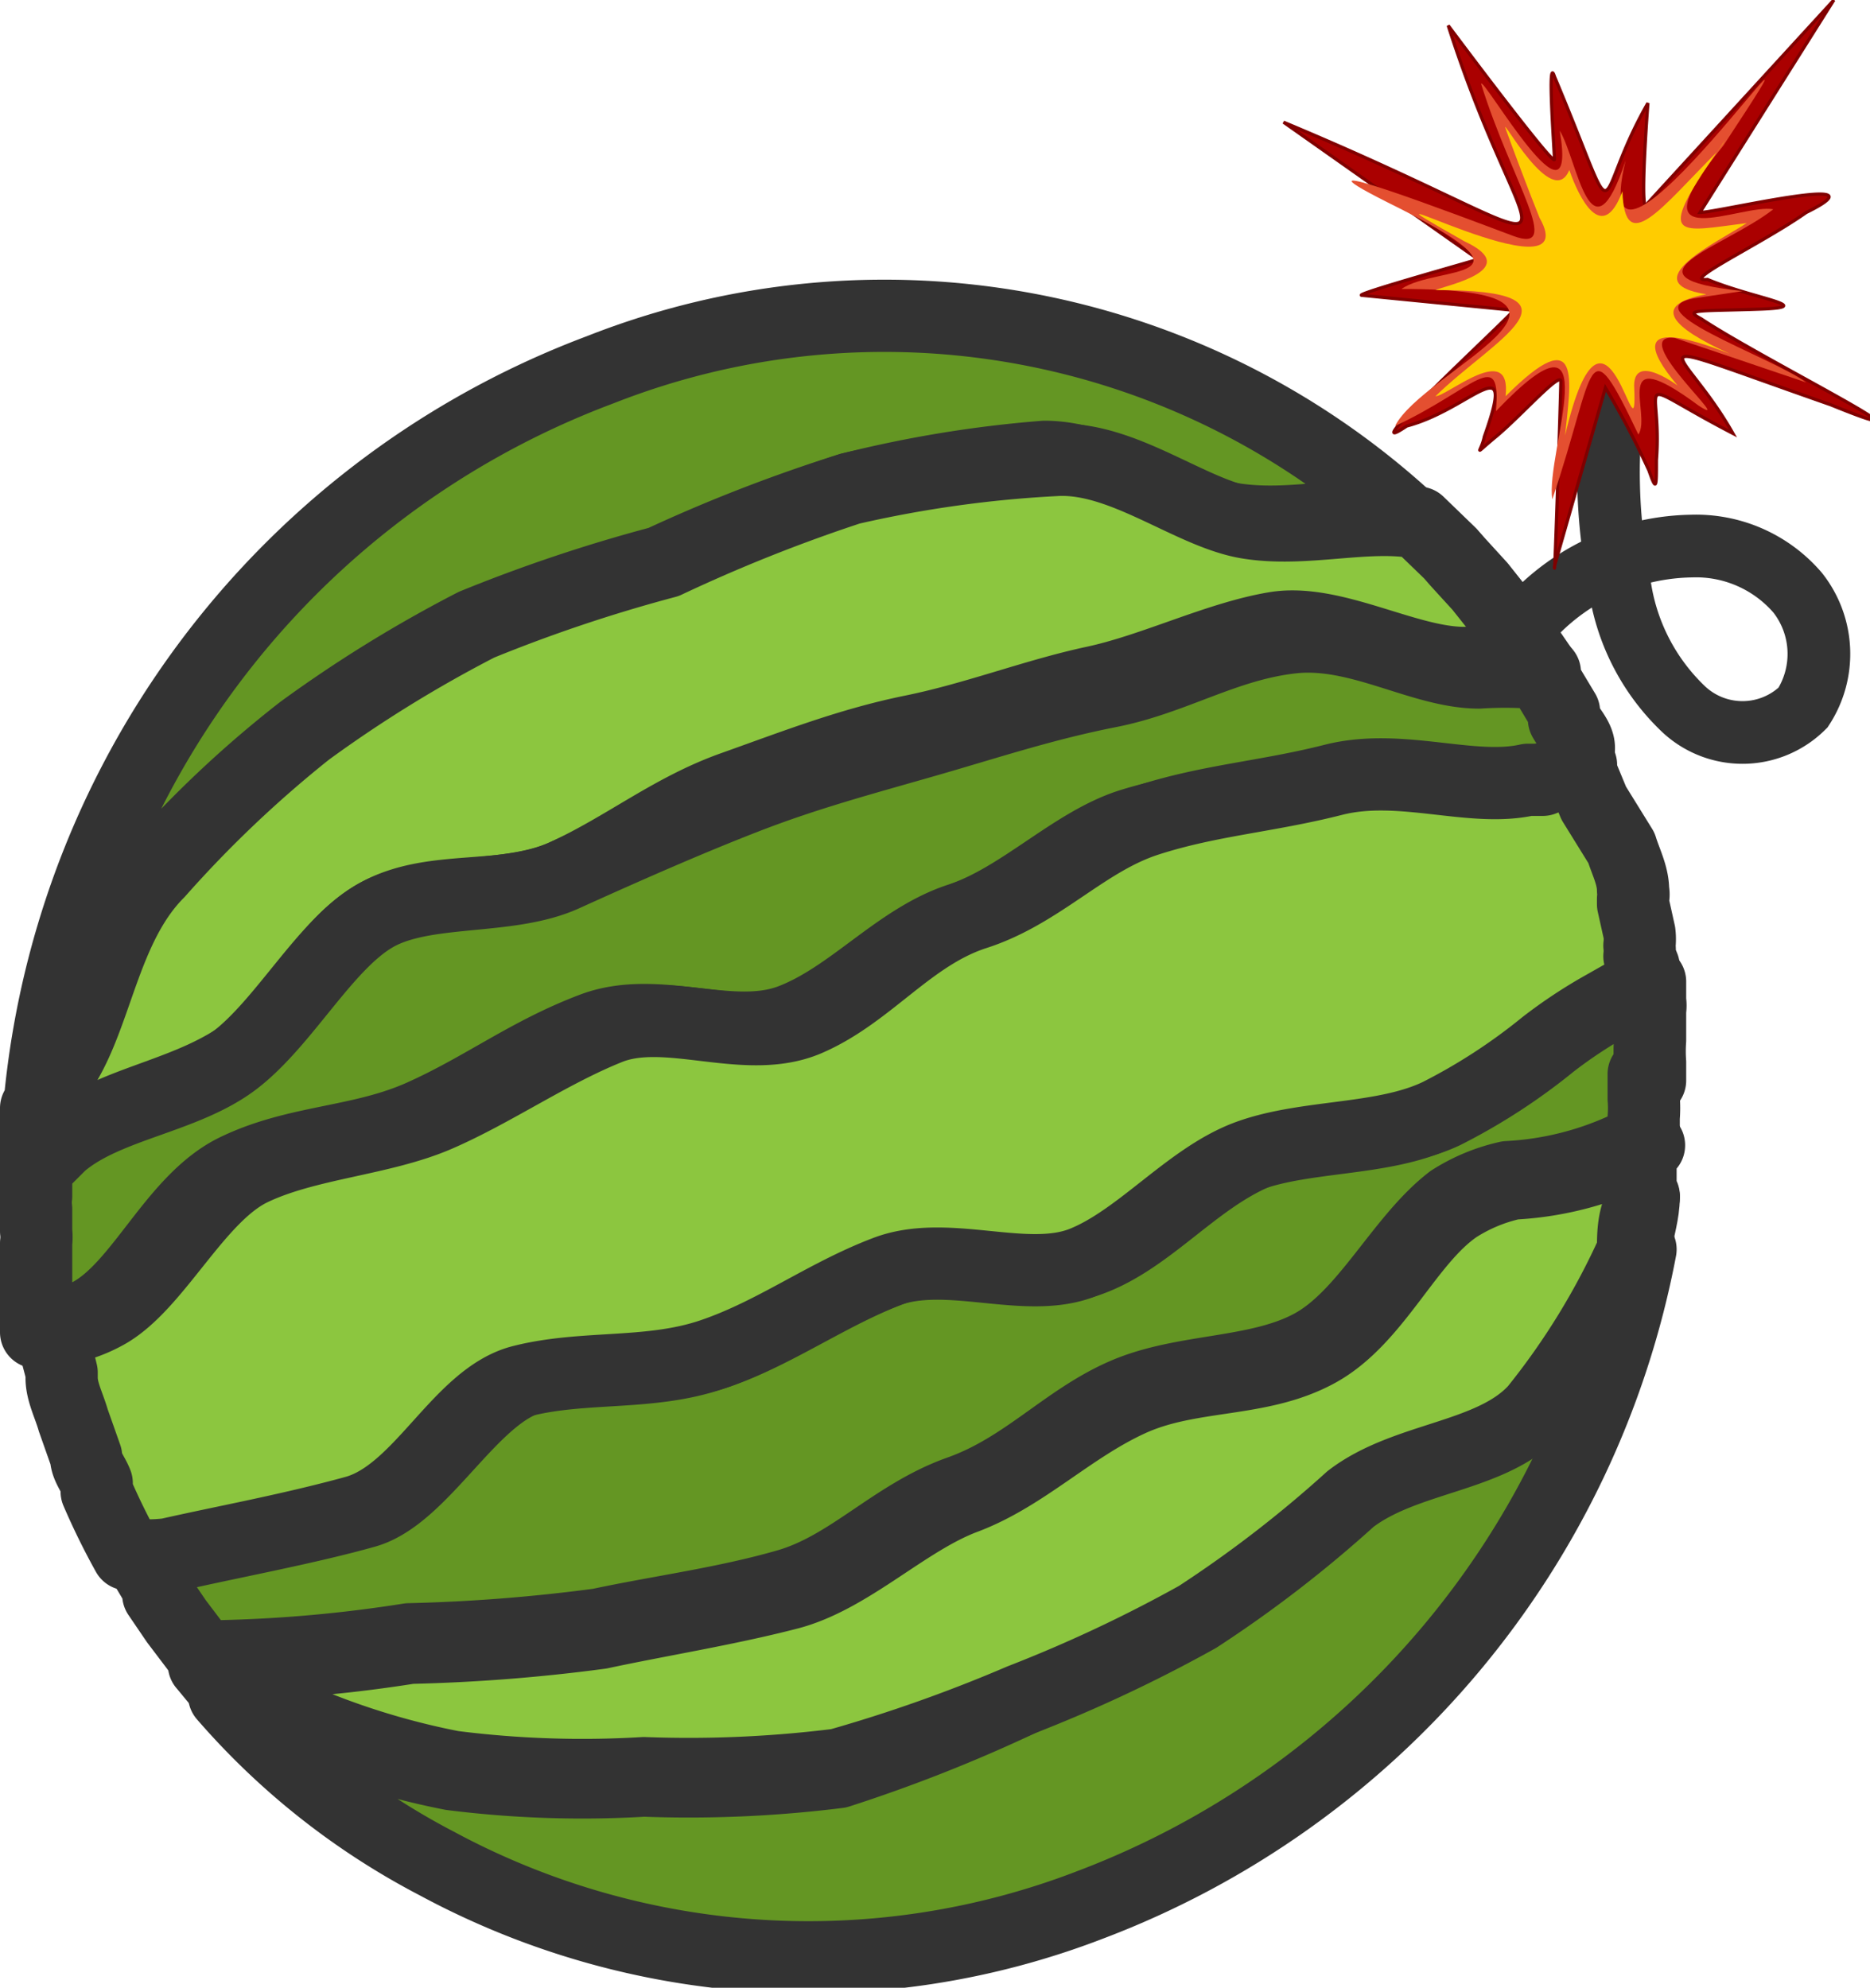 <svg xmlns="http://www.w3.org/2000/svg" viewBox="0 0 17.6 18.71"><defs><style>.fb58b24f-9045-466c-84ae-276f27bb64c5{fill:none;stroke-linecap:round;stroke-miterlimit:10;stroke-width:0.59px;}.a5a4e971-9763-419e-92b8-950cd8a4f7c2,.bd05e421-aa0c-4dd1-8950-ff9e09e49d9a,.fb58b24f-9045-466c-84ae-276f27bb64c5{stroke:#333;}.a5a4e971-9763-419e-92b8-950cd8a4f7c2,.b9fe7393-d742-43c2-8894-4e2ed3d784d7{fill:#649623;}.bd05e421-aa0c-4dd1-8950-ff9e09e49d9a,.beaff3ca-db73-469a-9d7f-9962afdbaa72{fill:#8cc63f;}.a5a4e971-9763-419e-92b8-950cd8a4f7c2,.bd05e421-aa0c-4dd1-8950-ff9e09e49d9a{stroke-linejoin:round;stroke-width:0.68px;}.a885a702-e463-49eb-ae0d-1c5a97aaa0e2{fill:#a00;stroke:maroon;stroke-width:0.03px;}.a885a702-e463-49eb-ae0d-1c5a97aaa0e2,.afc96946-85f7-4282-bb40-7bc7ac5ea5f2,.b3aeffcd-9699-4560-9d54-6eb0165af4cb{fill-rule:evenodd;}.afc96946-85f7-4282-bb40-7bc7ac5ea5f2{fill:#e44f30;}.b3aeffcd-9699-4560-9d54-6eb0165af4cb{fill:#fc0;}</style></defs><title>Asset 1</title><g id="a894e074-6586-4345-acd6-6f30d9fec4c1" data-name="Layer 2"><g id="f9261d05-e284-42b5-8c87-88869c1b8d79" data-name="Main"><g id="ebc13048-c560-4bf1-a8b6-889b060d31b6" data-name="melon"><path class="fb58b24f-9045-466c-84ae-276f27bb64c5" d="M13.85,8.87a1,1,0,0,1-.26-.8,3.51,3.51,0,0,1,.62-2,2.1,2.1,0,0,1,1.71-.93,1.26,1.26,0,0,1,1,.44.93.93,0,0,1,.05,1.08.81.81,0,0,1-1.14,0,2,2,0,0,1-.59-1.18,5.31,5.31,0,0,1,.08-2.41"/><path class="b9fe7393-d742-43c2-8894-4e2ed3d784d7" d="M15.46,9.2h0a.25.25,0,0,0,0,.08h0a2,2,0,0,0,0-.24s0,.06,0,.09A.13.13,0,0,0,15.46,9.2Z"/><path class="b9fe7393-d742-43c2-8894-4e2ed3d784d7" d="M15.3,8.4s0,0,0-.06l0,.05Z"/><path class="b9fe7393-d742-43c2-8894-4e2ed3d784d7" d="M15.53,10.29v0Z"/><path class="b9fe7393-d742-43c2-8894-4e2ed3d784d7" d="M15.4,8.84l0-.14s0,.08,0,.12Z"/><path class="b9fe7393-d742-43c2-8894-4e2ed3d784d7" d="M14.87,7.18l0,.09.07.16-.12-.27v0Z"/><path class="b9fe7393-d742-43c2-8894-4e2ed3d784d7" d="M15.52,9.84a.28.28,0,0,0,0-.09v.09Z"/><path class="b9fe7393-d742-43c2-8894-4e2ed3d784d7" d="M15.53,10.06a1.62,1.62,0,0,0,0-.22.66.66,0,0,0,0,.14Z"/><path class="b9fe7393-d742-43c2-8894-4e2ed3d784d7" d="M15.51,9.68l0-.26a.17.17,0,0,1,0,.07C15.5,9.56,15.5,9.62,15.51,9.68Z"/><path class="b9fe7393-d742-43c2-8894-4e2ed3d784d7" d="M15.52,10.73c0-.1,0-.19,0-.29a.57.57,0,0,1,0,.13Z"/><path class="b9fe7393-d742-43c2-8894-4e2ed3d784d7" d="M15.53,10.4v0Z"/><path class="beaff3ca-db73-469a-9d7f-9962afdbaa72" d="M15.53,10.29v0Z"/><path class="beaff3ca-db73-469a-9d7f-9962afdbaa72" d="M15.52,10.73s0,.07,0,.1S15.52,10.77,15.52,10.73Z"/><path class="beaff3ca-db73-469a-9d7f-9962afdbaa72" d="M15,7.53a1,1,0,0,1,0-.1v0Z"/><path class="beaff3ca-db73-469a-9d7f-9962afdbaa72" d="M15.41,8.93V9a.69.69,0,0,1,0-.13h0Z"/><path class="beaff3ca-db73-469a-9d7f-9962afdbaa72" d="M15.48,9.4v0c0-.05,0-.09,0-.13h0S15.48,9.37,15.48,9.4Z"/><path class="beaff3ca-db73-469a-9d7f-9962afdbaa72" d="M15.52,9.84Z"/><path class="beaff3ca-db73-469a-9d7f-9962afdbaa72" d="M15.33,8.51l0-.11a.64.64,0,0,0,0,.07Z"/><path class="beaff3ca-db73-469a-9d7f-9962afdbaa72" d="M15.48,11.18s0,.06,0,.09S15.48,11.21,15.48,11.18Z"/><path class="beaff3ca-db73-469a-9d7f-9962afdbaa72" d="M14.84,7.1a.59.59,0,0,1,0-.08V7Z"/><path class="beaff3ca-db73-469a-9d7f-9962afdbaa72" d="M15.31,8.46h0a.64.64,0,0,1,0-.07h0S15.31,8.44,15.31,8.46Z"/><path class="beaff3ca-db73-469a-9d7f-9962afdbaa72" d="M15.39,8.82v0h0v0Z"/><path class="beaff3ca-db73-469a-9d7f-9962afdbaa72" d="M15.47,9.3h0Z"/><path class="beaff3ca-db73-469a-9d7f-9962afdbaa72" d="M15.49,9.49a.17.17,0,0,0,0-.07v0A.28.28,0,0,1,15.49,9.49Z"/><path class="beaff3ca-db73-469a-9d7f-9962afdbaa72" d="M14.91,7.27l.08.18v0l-.07-.16Z"/><path class="beaff3ca-db73-469a-9d7f-9962afdbaa72" d="M15.53,10a.66.66,0,0,1,0-.14h0V9.77A1.48,1.48,0,0,0,15.53,10Z"/><path class="beaff3ca-db73-469a-9d7f-9962afdbaa72" d="M15.53,10.4v0Z"/><path class="b9fe7393-d742-43c2-8894-4e2ed3d784d7" d="M15.53,10.42v0Z"/><path class="b9fe7393-d742-43c2-8894-4e2ed3d784d7" d="M15.43,9.05s0-.06,0-.08h0A.2.2,0,0,1,15.43,9.05Z"/><path class="b9fe7393-d742-43c2-8894-4e2ed3d784d7" d="M15.53,10.06v0Z"/><path class="b9fe7393-d742-43c2-8894-4e2ed3d784d7" d="M15.51,9.68v0Z"/><path class="b9fe7393-d742-43c2-8894-4e2ed3d784d7" d="M15.28,8.34v0h0Z"/><path class="b9fe7393-d742-43c2-8894-4e2ed3d784d7" d="M15,7.56v0Z"/><path class="b9fe7393-d742-43c2-8894-4e2ed3d784d7" d="M14.86,7.16l0-.06s0,0,0,.05Z"/><path class="b9fe7393-d742-43c2-8894-4e2ed3d784d7" d="M15.37,8.7s0-.06,0-.08v0Z"/><path class="b9fe7393-d742-43c2-8894-4e2ed3d784d7" d="M15.53,10.17v0Z"/><path class="b9fe7393-d742-43c2-8894-4e2ed3d784d7" d="M15.52,9.77v0Z"/><path class="b9fe7393-d742-43c2-8894-4e2ed3d784d7" d="M15.46,9.2h0s0,.05,0,.08A.25.25,0,0,1,15.46,9.2Z"/><path class="b9fe7393-d742-43c2-8894-4e2ed3d784d7" d="M14.87,7.18v0h0Z"/><path class="b9fe7393-d742-43c2-8894-4e2ed3d784d7" d="M15.52,10.57a.57.57,0,0,0,0-.13v0A.91.91,0,0,1,15.52,10.57Z"/><path class="b9fe7393-d742-43c2-8894-4e2ed3d784d7" d="M15.39,8.81h0s0-.08,0-.12l0-.06A.85.85,0,0,1,15.39,8.81Z"/><path class="b9fe7393-d742-43c2-8894-4e2ed3d784d7" d="M15.43,9s0,.07,0,.1,0-.06,0-.09a.2.2,0,0,0,0-.07Z"/><path class="b9fe7393-d742-43c2-8894-4e2ed3d784d7" d="M15.29,8.38h0l0-.05v0Z"/><path class="b9fe7393-d742-43c2-8894-4e2ed3d784d7" d="M15,7.56h0v0l0-.08S15,7.52,15,7.56Z"/><path class="b9fe7393-d742-43c2-8894-4e2ed3d784d7" d="M15.47,9.3s0,.07,0,.1S15.47,9.33,15.47,9.3Z"/><path class="b9fe7393-d742-43c2-8894-4e2ed3d784d7" d="M14.86,7.15s0,0,0-.05l0-.06A1.17,1.17,0,0,0,14.86,7.15Z"/><path class="b9fe7393-d742-43c2-8894-4e2ed3d784d7" d="M15.41,8.94V9h0v0Z"/><path class="b9fe7393-d742-43c2-8894-4e2ed3d784d7" d="M15.39,8.81h0Z"/><path class="b9fe7393-d742-43c2-8894-4e2ed3d784d7" d="M15.41,8.94a.44.44,0,0,1,0,.1.13.13,0,0,0,0-.06Z"/><path class="b9fe7393-d742-43c2-8894-4e2ed3d784d7" d="M15,7.45l-.08-.18.12.29S15,7.49,15,7.45Z"/><path class="b9fe7393-d742-43c2-8894-4e2ed3d784d7" d="M15.29,8.38l0,.08s0,0,0-.07Z"/><path class="beaff3ca-db73-469a-9d7f-9962afdbaa72" d="M15.35,8.62a.43.43,0,0,1,0-.11v0S15.34,8.59,15.35,8.62Z"/><path class="beaff3ca-db73-469a-9d7f-9962afdbaa72" d="M15,7.57h0Z"/><path class="beaff3ca-db73-469a-9d7f-9962afdbaa72" d="M14.91,7.27l0-.09h0l0,.07Z"/><path class="beaff3ca-db73-469a-9d7f-9962afdbaa72" d="M15.18,8c0-.14-.09-.27-.14-.41h0C15.09,7.7,15.13,7.84,15.18,8Z"/><path class="beaff3ca-db73-469a-9d7f-9962afdbaa72" d="M15.46,9.2v0Z"/><path class="beaff3ca-db73-469a-9d7f-9962afdbaa72" d="M15.32,8.5v0Z"/><path class="beaff3ca-db73-469a-9d7f-9962afdbaa72" d="M15.4,8.85v0Z"/><path class="beaff3ca-db73-469a-9d7f-9962afdbaa72" d="M15.39,8.82l0,.09V8.82Z"/><path class="beaff3ca-db73-469a-9d7f-9962afdbaa72" d="M14.91,7.27h0v0Z"/><path class="beaff3ca-db73-469a-9d7f-9962afdbaa72" d="M15.31,8.46v0Z"/><path class="beaff3ca-db73-469a-9d7f-9962afdbaa72" d="M15.33,8.54a.3.3,0,0,1,0,.1v0s0-.06,0-.09Z"/><path class="beaff3ca-db73-469a-9d7f-9962afdbaa72" d="M15,7.56Z"/><path class="beaff3ca-db73-469a-9d7f-9962afdbaa72" d="M14.87,7.18l0,.07Z"/><path class="beaff3ca-db73-469a-9d7f-9962afdbaa72" d="M15.45,9.14s0-.06,0-.1a.88.88,0,0,1,0,.16h0Z"/><path class="beaff3ca-db73-469a-9d7f-9962afdbaa72" d="M15.28,8.31c0-.11-.07-.22-.1-.33,0,.13.08.26.11.4Z"/><path class="beaff3ca-db73-469a-9d7f-9962afdbaa72" d="M15.33,8.54l.06.27a.85.85,0,0,0,0-.17A.3.3,0,0,0,15.33,8.54Z"/><path class="beaff3ca-db73-469a-9d7f-9962afdbaa72" d="M15,7.56Z"/><path class="beaff3ca-db73-469a-9d7f-9962afdbaa72" d="M15.41,8.91v0h0Z"/><path class="beaff3ca-db73-469a-9d7f-9962afdbaa72" d="M15.32,8.5v0h0Z"/><path class="a5a4e971-9763-419e-92b8-950cd8a4f7c2" d="M.34,11.05V11h0a5.44,5.44,0,0,1,0-.57c.09-.13.17-.26.25-.4.3-.53.37-1.32.83-1.81A10.38,10.38,0,0,1,2.84,6.88a12.3,12.3,0,0,1,1.62-1,14.52,14.52,0,0,1,1.76-.59A14.61,14.61,0,0,1,8,4.6a11.07,11.07,0,0,1,1.83-.3c.63,0,1.23.51,1.81.59s1.12-.11,1.61,0A7.29,7.29,0,0,0,5.65,3.48,8.18,8.18,0,0,0,.34,11.27v-.22Z"/><path class="beaff3ca-db73-469a-9d7f-9962afdbaa72" d="M.34,11.31c0,.07,0,.15,0,.22v-.16A.13.13,0,0,1,.34,11.31Z"/><path class="beaff3ca-db73-469a-9d7f-9962afdbaa72" d="M.82,13.74a.36.36,0,0,0,0,.09h0Z"/><path class="beaff3ca-db73-469a-9d7f-9962afdbaa72" d="M.35,11.54v.05h0Z"/><path class="beaff3ca-db73-469a-9d7f-9962afdbaa72" d="M.57,12.93h0v0Z"/><path class="beaff3ca-db73-469a-9d7f-9962afdbaa72" d="M.57,13a.07.07,0,0,1,0,0v0Z"/><path class="beaff3ca-db73-469a-9d7f-9962afdbaa72" d="M1.26,14.7h0Z"/><path class="beaff3ca-db73-469a-9d7f-9962afdbaa72" d="M1.47,15.05a.35.35,0,0,0,.05.08l0-.05Z"/><path class="beaff3ca-db73-469a-9d7f-9962afdbaa72" d="M1.44,15l0,0v0Z"/><path class="beaff3ca-db73-469a-9d7f-9962afdbaa72" d="M1.28,14.74a.41.41,0,0,1,.05.09l0-.05Z"/><path class="a5a4e971-9763-419e-92b8-950cd8a4f7c2" d="M12.74,14l0,0a11.45,11.45,0,0,1-1.44,1.11A13.35,13.35,0,0,1,9.61,16a14.26,14.26,0,0,1-1.72.68,11.31,11.31,0,0,1-1.83.08,9.81,9.81,0,0,1-1.81-.06,7,7,0,0,1-1.71-.57l-.43-.17a6.79,6.79,0,0,0,2,1.58,7.37,7.37,0,0,0,6.15.39,8.24,8.24,0,0,0,5.18-6.17,6.81,6.81,0,0,1-.92,1.49C14.07,13.65,13.26,13.64,12.74,14Z"/><path class="a5a4e971-9763-419e-92b8-950cd8a4f7c2" d="M15.47,11.27c0,.15-.05.29-.07.44h0C15.43,11.56,15.45,11.41,15.47,11.27Z"/><path class="beaff3ca-db73-469a-9d7f-9962afdbaa72" d="M1.65,15.33h0l.07.09,0-.05Z"/><path class="beaff3ca-db73-469a-9d7f-9962afdbaa72" d="M1.92,15.69h0c.06.07.12.15.19.22s-.13-.15-.19-.22Z"/><path class="beaff3ca-db73-469a-9d7f-9962afdbaa72" d="M.45,12.36v0h0Z"/><path class="beaff3ca-db73-469a-9d7f-9962afdbaa72" d="M1,14.09a1,1,0,0,1,0,.1v0Z"/><path class="beaff3ca-db73-469a-9d7f-9962afdbaa72" d="M.39,11.93a1.1,1.1,0,0,0,0,.18s0,0,0-.07S.39,12,.39,11.93Z"/><path class="beaff3ca-db73-469a-9d7f-9962afdbaa72" d="M.48,12.55s0,.06,0,.09a.64.64,0,0,0,0-.07Z"/><path class="beaff3ca-db73-469a-9d7f-9962afdbaa72" d="M1.11,14.42a.31.31,0,0,1,0,.1l0,0Z"/><path class="beaff3ca-db73-469a-9d7f-9962afdbaa72" d="M.42,12.2s0,0,0,.07V12.2Z"/><path class="beaff3ca-db73-469a-9d7f-9962afdbaa72" d="M.36,11.6c0,.1,0,.2,0,.3,0-.07,0-.14,0-.21Z"/><path class="beaff3ca-db73-469a-9d7f-9962afdbaa72" d="M2.11,15.91Z"/><path class="beaff3ca-db73-469a-9d7f-9962afdbaa72" d="M.45,12.36a.29.29,0,0,1,0-.09A.29.29,0,0,0,.45,12.36Z"/><path class="beaff3ca-db73-469a-9d7f-9962afdbaa72" d="M1.47,15.05h0Z"/><path class="beaff3ca-db73-469a-9d7f-9962afdbaa72" d="M.39,11.93v0Z"/><path class="beaff3ca-db73-469a-9d7f-9962afdbaa72" d="M1.28,14.74l0,0Z"/><path class="beaff3ca-db73-469a-9d7f-9962afdbaa72" d="M13.51,5.16l.07.08Z"/><path class="beaff3ca-db73-469a-9d7f-9962afdbaa72" d="M.35,11.54h0Z"/><path class="beaff3ca-db73-469a-9d7f-9962afdbaa72" d="M13.21,4.87Z"/><path class="beaff3ca-db73-469a-9d7f-9962afdbaa72" d="M.94,14.05l0,0v0Z"/><path class="beaff3ca-db73-469a-9d7f-9962afdbaa72" d="M.58,13v0h0Z"/><path class="beaff3ca-db73-469a-9d7f-9962afdbaa72" d="M.81,13.72v0Z"/><path class="beaff3ca-db73-469a-9d7f-9962afdbaa72" d="M.5,12.64s0,0,0,.07h0S.5,12.66.5,12.64Z"/><path class="beaff3ca-db73-469a-9d7f-9962afdbaa72" d="M1.09,14.38l0,0v0Z"/><path class="beaff3ca-db73-469a-9d7f-9962afdbaa72" d="M.42,12.22a.09.09,0,0,1,0,0,.29.29,0,0,0,0,.09h0Z"/><path class="beaff3ca-db73-469a-9d7f-9962afdbaa72" d="M.57,12.93Z"/><path class="beaff3ca-db73-469a-9d7f-9962afdbaa72" d="M1.1,14.39v0l0,.06Z"/><path class="beaff3ca-db73-469a-9d7f-9962afdbaa72" d="M1.26,14.7h0l0,0,0,0Z"/><path class="beaff3ca-db73-469a-9d7f-9962afdbaa72" d="M.58,13V13S.58,13,.58,13Z"/><path class="beaff3ca-db73-469a-9d7f-9962afdbaa72" d="M.34,11.25v0Z"/><path class="beaff3ca-db73-469a-9d7f-9962afdbaa72" d="M.81,13.72v0l0,.08A1,1,0,0,1,.81,13.72Z"/><path class="beaff3ca-db73-469a-9d7f-9962afdbaa72" d="M.48,12.57a.64.64,0,0,1,0,.07s0,0,0,.06Z"/><path class="beaff3ca-db73-469a-9d7f-9962afdbaa72" d="M1,14.06v0l0,.07Z"/><path class="beaff3ca-db73-469a-9d7f-9962afdbaa72" d="M.35,11.37v.16h0v-.17Z"/><path class="beaff3ca-db73-469a-9d7f-9962afdbaa72" d="M1.65,15.33l0,0Z"/><path class="bd05e421-aa0c-4dd1-8950-ff9e09e49d9a" d="M14.8,7l-.14-.27,0-.06,0-.06-.16-.26,0-.07h0s0,0,0,0h0l-.22-.32,0,0-.08-.1-.27-.34-.21-.23-.07-.08-.3-.29h0c-.49-.09-1.07.09-1.61,0s-1.18-.63-1.81-.59A11.18,11.18,0,0,0,8,4.6a15.19,15.19,0,0,0-1.73.69,14.52,14.52,0,0,0-1.76.59,12.3,12.3,0,0,0-1.62,1,11.11,11.11,0,0,0-1.4,1.33C1,8.7.92,9.49.62,10c-.08.14-.16.27-.25.4a5.44,5.44,0,0,0,0,.57l.23-.22c.42-.37,1.1-.43,1.64-.79S3,8.93,3.53,8.62s1.21-.12,1.78-.38,1-.62,1.59-.83S8,7,8.59,6.88s1.15-.34,1.71-.46S11.46,6,12,5.91s1.22.32,1.76.33l.49,0h.13v0a.21.21,0,0,0,0,.06l.16.28a.56.56,0,0,0,.05.08v0l.14.27Z"/><path class="beaff3ca-db73-469a-9d7f-9962afdbaa72" d="M.36,11.69c0,.07,0,.14,0,.21v0S.4,12,.4,12,.37,11.81.36,11.69Z"/><path class="beaff3ca-db73-469a-9d7f-9962afdbaa72" d="M1.45,15v0h0l0,0Z"/><path class="bd05e421-aa0c-4dd1-8950-ff9e09e49d9a" d="M15.52,10.78a.08.08,0,0,0,0,0,3,3,0,0,1-1.28.36,1.65,1.65,0,0,0-.53.22c-.47.32-.76,1.06-1.31,1.36s-1.19.2-1.76.46-1,.71-1.56.92S8,14.85,7.42,15s-1.21.25-1.77.37a16.31,16.31,0,0,1-1.79.14,13.18,13.18,0,0,1-1.79.16H1.92c.06.07.12.15.19.22h0l.43.17a7.09,7.09,0,0,0,1.72.57,9.67,9.67,0,0,0,1.8.06,11.31,11.31,0,0,0,1.83-.08A14.26,14.26,0,0,0,9.61,16a13.35,13.35,0,0,0,1.66-.78,11.45,11.45,0,0,0,1.44-1.11l0,0c.52-.4,1.33-.39,1.74-.84a6.88,6.88,0,0,0,.92-1.5c0-.14,0-.29.07-.43s0-.06,0-.09l0-.35s0-.06,0-.1v0Z"/><path class="beaff3ca-db73-469a-9d7f-9962afdbaa72" d="M.42,12.2s0-.06,0-.09S.42,12.17.42,12.2Z"/><path class="beaff3ca-db73-469a-9d7f-9962afdbaa72" d="M.34,11.31v0Z"/><path class="beaff3ca-db73-469a-9d7f-9962afdbaa72" d="M.92,14l0-.06,0-.1a1.43,1.43,0,0,0,.08.22h0S.92,14,.92,14Z"/><path class="beaff3ca-db73-469a-9d7f-9962afdbaa72" d="M.36,11.6h0Z"/><path class="beaff3ca-db73-469a-9d7f-9962afdbaa72" d="M1.08,14.35h0A1,1,0,0,0,1,14.19l.09.19v0Z"/><path class="beaff3ca-db73-469a-9d7f-9962afdbaa72" d="M.51,12.71a1.6,1.6,0,0,1,.05.21s0-.08,0-.12Z"/><path class="beaff3ca-db73-469a-9d7f-9962afdbaa72" d="M1.48,15.08l0,.05.12.19h0Z"/><path class="beaff3ca-db73-469a-9d7f-9962afdbaa72" d="M.85,13.82h0l0,.1S.86,13.85.85,13.82Z"/><path class="beaff3ca-db73-469a-9d7f-9962afdbaa72" d="M.4,12v.07s0,.06,0,.09v0C.41,12.16.41,12.1.4,12Z"/><path class="beaff3ca-db73-469a-9d7f-9962afdbaa72" d="M1.92,15.69l-.25-.33,0,.05.21.28Z"/><path class="beaff3ca-db73-469a-9d7f-9962afdbaa72" d="M1.31,14.78l0,.05a1.74,1.74,0,0,1,.11.18h0C1.4,14.94,1.35,14.86,1.31,14.78Z"/><path class="beaff3ca-db73-469a-9d7f-9962afdbaa72" d="M1.24,14.66h0v0l-.09-.16,0,0,.1.18Z"/><path class="beaff3ca-db73-469a-9d7f-9962afdbaa72" d="M1,14.16v0Z"/><path class="beaff3ca-db73-469a-9d7f-9962afdbaa72" d="M.48,12.53h0l0-.15h0l0,.17v0Z"/><path class="beaff3ca-db73-469a-9d7f-9962afdbaa72" d="M.54,12.8s0,.08,0,.12h0Z"/><path class="beaff3ca-db73-469a-9d7f-9962afdbaa72" d="M.34,11.25v.06a.13.13,0,0,0,0,.06A.49.49,0,0,1,.34,11.25Z"/><path class="beaff3ca-db73-469a-9d7f-9962afdbaa72" d="M.35,11.58h0v.09A.45.45,0,0,0,.35,11.58Z"/><path class="beaff3ca-db73-469a-9d7f-9962afdbaa72" d="M.34,11v0Z"/><path class="beaff3ca-db73-469a-9d7f-9962afdbaa72" d="M.89,13.93l0,.06v0Z"/><path class="beaff3ca-db73-469a-9d7f-9962afdbaa72" d="M.94,14H1Z"/><path class="beaff3ca-db73-469a-9d7f-9962afdbaa72" d="M.81,13.72Z"/><path class="beaff3ca-db73-469a-9d7f-9962afdbaa72" d="M1.07,14.34h0Z"/><path class="beaff3ca-db73-469a-9d7f-9962afdbaa72" d="M1.08,14.35h0v0h0Z"/><path class="beaff3ca-db73-469a-9d7f-9962afdbaa72" d="M.51,12.7h0l0,.09Z"/><path class="beaff3ca-db73-469a-9d7f-9962afdbaa72" d="M.59,13Z"/><path class="beaff3ca-db73-469a-9d7f-9962afdbaa72" d="M.94,14v0l0,.1a1.42,1.42,0,0,1,.08.18h0A2.92,2.92,0,0,1,.94,14Z"/><path class="beaff3ca-db73-469a-9d7f-9962afdbaa72" d="M.51,12.7l0,.1,0,.13h0a2.59,2.59,0,0,1-.09-.4v0Z"/><path class="beaff3ca-db73-469a-9d7f-9962afdbaa72" d="M.59,13v0Z"/><path class="beaff3ca-db73-469a-9d7f-9962afdbaa72" d="M.81,13.72h0a1,1,0,0,0,0,.1s0,.07,0,.11l0,0C.88,13.89.84,13.81.81,13.72Z"/><path class="a5a4e971-9763-419e-92b8-950cd8a4f7c2" d="M14.86,7.15a1.17,1.17,0,0,1,0-.11c0-.09-.09-.18-.14-.27v0a.25.25,0,0,1,0-.07l-.18-.3,0-.07h-.13a3.87,3.87,0,0,0-.49,0c-.54,0-1.13-.4-1.76-.33s-1.11.39-1.72.51-1.12.29-1.71.46-1.12.31-1.69.53S5.84,8,5.31,8.24,4,8.35,3.53,8.62s-.85,1-1.32,1.36S1,10.4.57,10.77L.34,11v.26a.49.49,0,0,0,0,.12v.21a.45.45,0,0,1,0,.11c0,.12,0,.24,0,.35s0,.12,0,.18l0,.16,0,.15a1.56,1.56,0,0,0,.5-.17c.49-.26.8-1.08,1.38-1.36s1.17-.25,1.75-.51,1-.59,1.61-.82,1.3.14,1.87-.08,1-.76,1.58-.95,1.07-.72,1.62-.89,1.21-.22,1.76-.37,1.29.11,1.82,0l.14,0a2.67,2.67,0,0,0,.36-.14Z"/><path class="a5a4e971-9763-419e-92b8-950cd8a4f7c2" d="M15.53,10.17V10a1.48,1.48,0,0,1,0-.21l0-.28a.28.28,0,0,0,0-.09s0-.07,0-.1v0s0,0,0-.08l-.37.21a4.5,4.5,0,0,0-.56.37,5.56,5.56,0,0,1-1,.65c-.52.25-1.21.14-1.79.39s-1,.8-1.55,1-1.29-.12-1.86.09-1.09.59-1.64.78-1.24.07-1.79.25-1,1.1-1.53,1.25-1.23.28-1.76.4a1.69,1.69,0,0,1-.38,0l0,0,.19.32,0,.06.17.25,0,0,.25.33h.15a13.18,13.18,0,0,0,1.79-.16,16.31,16.31,0,0,0,1.79-.14c.56-.12,1.18-.2,1.77-.37s1-.66,1.62-.88,1-.68,1.56-.92,1.25-.18,1.76-.46.84-1,1.31-1.36a1.65,1.65,0,0,1,.53-.22,3,3,0,0,0,1.28-.36.08.08,0,0,1,0,0v-.2a1.09,1.09,0,0,0,0-.18v-.23Z"/><path class="beaff3ca-db73-469a-9d7f-9962afdbaa72" d="M1.1,14.39l0,.09-.06-.13Z"/><path class="beaff3ca-db73-469a-9d7f-9962afdbaa72" d="M.57,13v0Z"/><path class="beaff3ca-db73-469a-9d7f-9962afdbaa72" d="M.57,12.93h0v0h0Z"/><path class="beaff3ca-db73-469a-9d7f-9962afdbaa72" d="M.57,13v0h0Z"/><path class="beaff3ca-db73-469a-9d7f-9962afdbaa72" d="M1.08,14.35Z"/><path class="beaff3ca-db73-469a-9d7f-9962afdbaa72" d="M.94,14l0,0Z"/><path class="beaff3ca-db73-469a-9d7f-9962afdbaa72" d="M.48,12.53h0Z"/><path class="beaff3ca-db73-469a-9d7f-9962afdbaa72" d="M1.24,14.66h0v0Z"/><path class="beaff3ca-db73-469a-9d7f-9962afdbaa72" d="M.92,14l0,0h0l0-.07Z"/><path class="beaff3ca-db73-469a-9d7f-9962afdbaa72" d="M1.08,14.35Z"/><path class="bd05e421-aa0c-4dd1-8950-ff9e09e49d9a" d="M15.43,9a.44.44,0,0,0,0-.1.5.5,0,0,0,0-.12h0l-.06-.27V8.46a.19.19,0,0,0,0-.08c0-.14-.07-.27-.11-.4L15,7.56h0l-.12-.29v0l0-.07-.36.14-.14,0c-.53.12-1.2-.16-1.83,0s-1.16.19-1.75.38-1,.68-1.62.88-1,.75-1.58,1-1.32-.14-1.87.08-1.08.59-1.61.82-1.23.26-1.75.51S1.47,12.1,1,12.36a1.33,1.33,0,0,1-.5.16h0c0,.13.05.27.08.4l0,.05c0,.13.07.26.11.4l.12.34c0,.09.07.17.1.25l0,.08a6.45,6.45,0,0,0,.29.59v0a1.64,1.64,0,0,0,.38,0c.53-.12,1.14-.23,1.76-.4S4.32,13.15,4.91,13s1.2-.05,1.79-.25,1.06-.56,1.64-.78,1.32.13,1.86-.09,1-.8,1.55-1,1.27-.14,1.79-.39a5.56,5.56,0,0,0,1-.65,4.5,4.5,0,0,1,.56-.37l.37-.21a.88.88,0,0,0,0-.16Z"/></g><g id="afa0ff4d-70cb-4e71-b833-5f2236341b99" data-name="explosion"><g id="b2cb8f01-9d03-4597-964a-524061537664" data-name="a54e66ae-e8f4-4794-9874-685592507550"><g id="b854ecb3-4c2a-48ce-9968-86d3e2087d0f" data-name="e6e344f0-7cfb-4d80-86d7-cde66bd699d7"><g id="b0e701eb-617f-4fb0-ab24-94ccceeab8d6" data-name="b7e5dd2d-f27b-4888-adf3-dab400b37996"><g id="b8e9c875-0825-468e-9afa-9c230d27e722" data-name="bb4bb501-c826-4dad-9402-f1bd0892e6ad"><g id="b65b5c84-7f48-45dc-a543-c06a30fae7c8" data-name="fd78bb0d-0e50-486c-b988-3efa120b25c5"><path id="f7275983-ee03-4709-94b6-e13383888252" data-name="a7f6ec94-668f-46d7-b100-fe47325b8008" class="a885a702-e463-49eb-ae0d-1c5a97aaa0e2" d="M13.63.24s1,1.34,1,1.26-.07-1,0-.78c.66,1.57.33,1.21.88.25,0,0-.09,1.16,0,.94L17.26,0,16,2c.16,0,1.79-.39,1,0-.41.29-1.2.66-.93.63.43.18,1.06.26.49.28s-.72,0-.55.09c.57.38,2.45,1.31,1.22.81-2-.7-1.4-.58-.92.27-1-.52-.66-.53-.72.25,0,.26,0,.3-.07.1a8.05,8.05,0,0,0-.41-.78l-.48,1.68c0,.22.06-1.64.06-1.74s-.38.33-.61.52-.14.15-.11,0c.31-.87-.12-.26-.73-.1-.59.4,1.17-1.21,1-1.09l-1.42-.14c-.12,0,1.18-.36,1.09-.34L12.08,1.15C15.17,2.44,14.41,2.68,13.63.24Z"/><path id="a88cf38c-ff21-4819-a723-c72861cd64f4" data-name="bbf5f638-f5ec-44bb-a9a4-07a9563c0ad1" class="afc96946-85f7-4282-bb40-7bc7ac5ea5f2" d="M14.61,4.7c.42-1.24.31-1.66.81-.61.13-.19-.28-.9.57-.27.37.24-.69-.68-.23-.64L17,3.6c-.34-.25-1.72-.71-1-.8l.4-.06c-1.21-.13-.17-.41.29-.77-.29-.06-1.35.48-.47-.6,1.37-2.08-1.35,1.9-.92.14,0-.12,0-.13,0,0-.33,1-.45,0-.62-.28.18,1.07-.73-.53-.74-.44.29.93.78,1.61.3,1.43S12,1.37,13.05,1.9c1.56.77.47.59.14.82,2.19,0,.2.77-.06,1.29.75-.35,1-.76.95-.14C15.17,2.73,14.54,4.27,14.61,4.7Z"/><path id="bce8ead5-adc1-40d1-b315-f0d107ede9d4" data-name="fe3d127e-b3d8-42ca-a363-8a680d1cfa9f" class="b3aeffcd-9699-4560-9d54-6eb0165af4cb" d="M14.73,4.1c.39-1.67.69.37.65-.47,0-.36.55.11.41,0-.64-.76.36-.35.49-.3-.55-.25-.75-.46-.22-.56-.7-.11.12-.5.38-.67-.64.08-.87.18-.28-.67.1-.15.09-.12,0,0-.52.52-.87,1-.89.37-.19.51-.41.06-.5-.2-.16.39-.65-.53-.6-.39s.23.62.32.84c.47.83-2.12-.58-.71.22.56.26-.14.41-.27.46,1.52,0,.54.47,0,1,.11,0,.72-.53.66,0C14.9,3,14.78,3.6,14.73,4.1Z"/><path id="a2f2f763-08c4-4c63-ba9b-e690395bf347" data-name="b3d9bded-281a-4f6a-97ce-56f72da002ac" class="b3aeffcd-9699-4560-9d54-6eb0165af4cb" d="M14.26,3.45c1.16-.72,1,1,1.52-1.24-.12-.08-.06-.2-.24,0-.44.14-.68-.25-1-.39.38,1.11-.47.29-.48.8C15.07,2.84,13.84,3.33,14.26,3.45Z"/></g></g></g></g></g></g></g></g></svg>